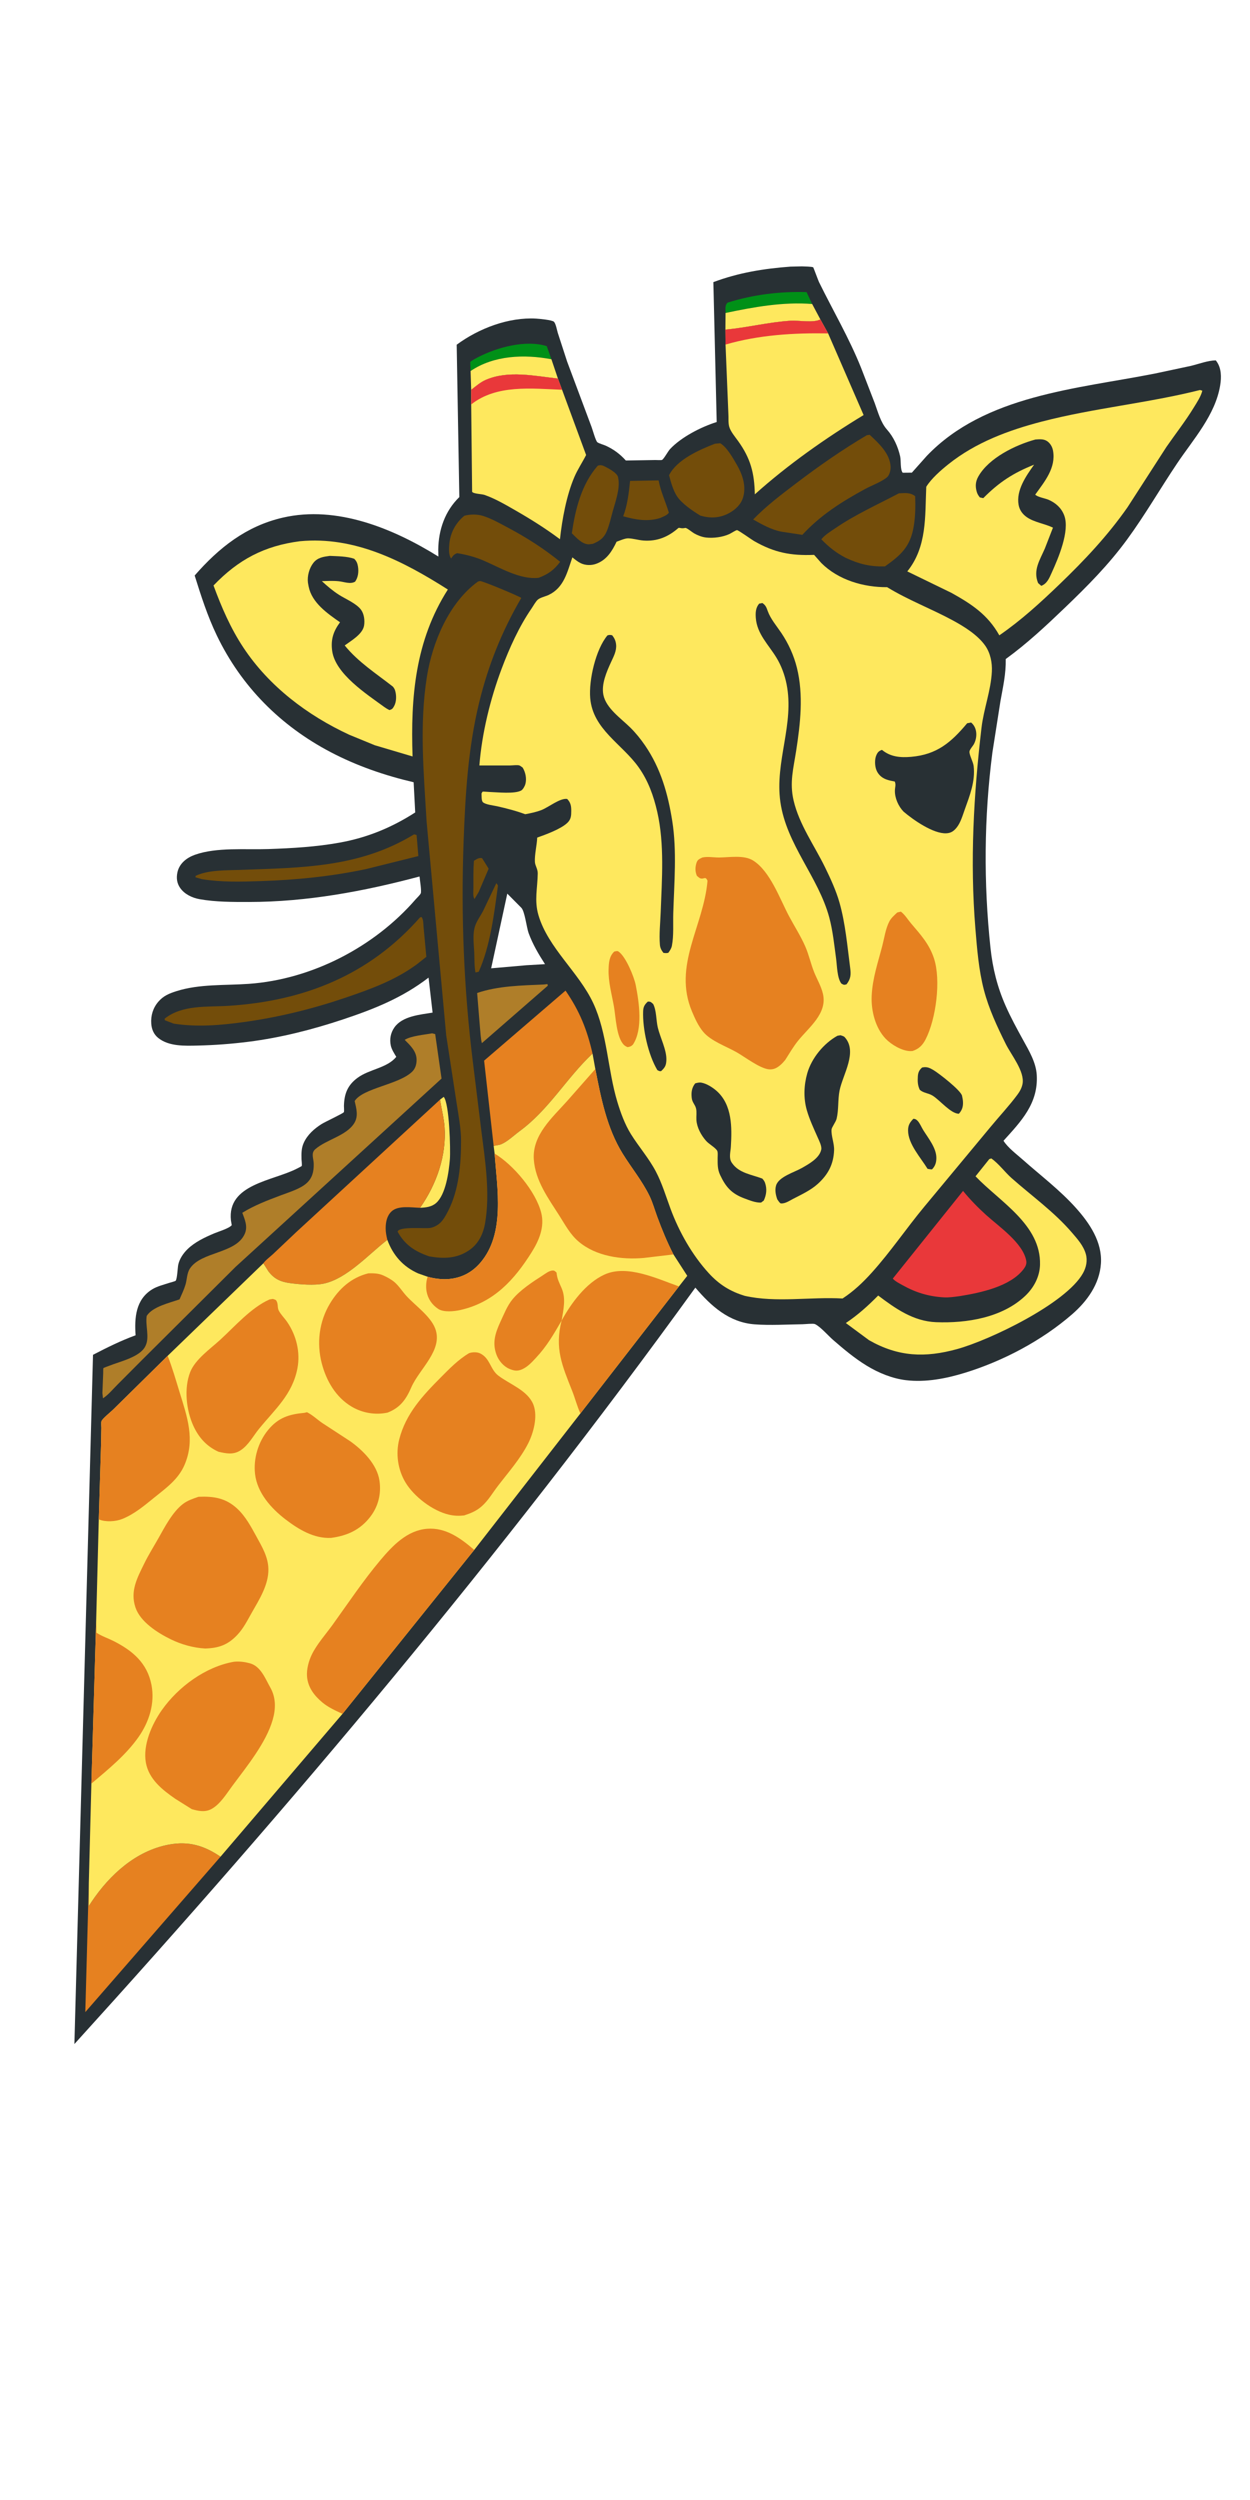 <?xml version="1.0" encoding="UTF-8" standalone="no"?>
<!DOCTYPE svg PUBLIC "-//W3C//DTD SVG 1.1//EN" "http://www.w3.org/Graphics/SVG/1.1/DTD/svg11.dtd">
<svg width="100%" height="100%" viewBox="0 0 100 200" version="1.1" xmlns="http://www.w3.org/2000/svg" xmlns:xlink="http://www.w3.org/1999/xlink" xml:space="preserve" xmlns:serif="http://www.serif.com/" style="fill-rule:evenodd;clip-rule:evenodd;stroke-linejoin:round;stroke-miterlimit:2;">
    <g transform="matrix(0.1,0,0,0.1,0,-1.52588e-05)">
        <path d="M632.393,213.293L641.531,213.096C643.101,213.194 649.534,213.182 650.605,213.882C650.759,213.983 654.685,224.606 655.159,225.573C666.48,248.636 679.275,270.318 688.889,294.32L699.768,322.465C702.371,329.544 704.511,337.971 709.589,343.662C714.902,349.618 718.378,357.326 720.124,365.078C720.931,368.658 720.058,375.66 722.168,378.193L729.492,378.122L741.401,364.746C787.999,316.03 861.443,311.157 923.828,298.86L952.782,292.691C958.945,291.188 966.338,288.374 972.63,288.292L973.075,288.874C977.205,294.39 977.216,301.743 976.144,308.295C972.263,332.017 954.692,351.365 941.761,370.619C928.176,390.845 916.142,411.827 901.717,431.545C886.897,451.803 870.067,468.752 852.04,486.045C836.77,500.694 821.757,514.758 804.593,527.228C804.822,539.165 802.422,549.339 800.35,560.986L793.929,601.945C787.223,653.831 786.832,706.258 792.384,758.26C794.138,774.682 797.815,789.487 804.485,804.631C808.638,814.06 813.543,823.024 818.505,832.038C823.251,840.659 828.831,849.969 829.406,860.015C830.709,882.765 816.91,897.038 802.806,912.609C806.189,918.101 813.375,923.455 818.218,927.751C832.51,940.426 847.939,952.062 860.723,966.334C871.643,978.527 881.859,993.569 880.753,1010.74C879.69,1027.26 869.712,1040.99 857.636,1051.48C833.528,1072.42 802.485,1088.83 772.022,1098.21C756.916,1102.86 740.536,1106.06 724.678,1104.14C713.806,1102.82 702.897,1098.34 693.589,1092.69C683.76,1086.72 675.095,1079.43 666.436,1071.92C662.729,1068.7 656.118,1061.11 651.924,1059.26C650.511,1058.64 643.931,1059.37 641.979,1059.4C629.385,1059.57 616.259,1060.42 603.716,1059.48C583.259,1057.95 568.883,1044.88 556.288,1030.11C400.318,1245.93 232.588,1444.51 59.514,1635.25L64.785,1440.54L74.401,1083.85C85.733,1077.98 96.466,1072.62 108.468,1068.23C107.497,1054.25 108.535,1039.59 121.756,1031.46C125.769,1029 130.872,1027.79 135.335,1026.31C136.104,1026.05 140.13,1025.04 140.512,1024.61C141.787,1023.16 142.1,1014.04 142.606,1011.72C143.63,1007.02 146.652,1002.62 150.051,999.305C155.887,993.609 163.826,989.898 171.247,986.732C174.581,985.311 183.378,982.721 185.395,980.126L184.75,976.378C181.553,947.228 218.39,944.795 237.6,934.866C238.136,934.589 241.303,933.005 241.371,932.817C241.709,931.869 241.233,928.616 241.209,927.468C241.11,922.69 241.007,918.6 243.044,914.157C245.996,907.715 251.415,902.944 257.3,899.212C259.907,897.559 274.672,890.679 275.09,889.72C275.441,888.917 275.126,885.751 275.15,884.73C275.375,875.131 278.012,868.163 286.023,862.269C295.611,855.214 309.593,854.547 317.026,845.478C315.387,842.796 313.28,839.503 312.627,836.426C311.541,831.304 312.509,826.261 315.478,821.999C321.853,812.847 335.955,811.753 346.073,810.089L342.845,782.096C321.871,798.244 299.344,807.224 274.468,815.515C249.999,823.671 224.554,830.161 198.934,833.401C185.344,835.12 171.893,836.142 158.204,836.451C147.84,836.685 135.119,837.244 126.578,830.36C123.03,827.5 121.344,823.505 121.011,819.023C120.523,812.442 122.396,806.307 126.735,801.29C130.77,796.624 135.403,794.758 141.118,792.936C159.521,787.07 179.952,788.429 199.051,787.074C249.58,783.488 299.56,757.514 332.544,719.43C333.578,718.236 336.012,716.038 336.606,714.662C337.39,712.848 335.81,703.717 335.626,701.195C290.929,713.113 245.649,721.534 199.244,721.588C186.375,721.603 172.416,721.625 159.76,719.369C153.751,718.299 147.567,715.39 144.043,710.243C141.462,706.472 140.996,702.331 141.932,697.907C143.439,690.786 149.312,686.175 155.942,683.818C173.327,677.635 196.385,679.88 214.7,679.243C233.889,678.576 252.869,677.511 271.809,674.079C293.914,670.073 313.306,662.068 332.166,649.961L330.906,625.802C307.852,620.41 285.557,612.745 264.558,601.735C224.451,580.708 193.047,549.212 173.385,508.243C165.998,492.852 160.813,476.668 155.731,460.413C175.137,438.156 197.008,420.816 226.343,414.077C269.544,404.154 314.584,422.766 350.704,445.248L350.598,439.672C350.803,423.805 356.014,408.769 367.459,397.661L365.349,275.769C382.941,262.783 406.842,253.59 428.944,254.88C431.319,255.019 441.711,255.953 443.17,257.424C444.659,258.925 445.584,264.131 446.224,266.265L453.697,289.249L473.289,341.678C474.109,343.85 476.469,352.462 477.838,353.742C478.827,354.668 483.037,355.836 484.496,356.501C490.849,359.396 496.028,363.235 500.68,368.41L524.273,368.019C525.111,368.005 529.074,368.266 529.636,367.93C531.263,366.957 534.329,361.076 536.075,359.216C545.014,349.689 560.89,341.51 573.357,337.624L570.689,225.704C590.805,218.154 611.023,214.886 632.393,213.293ZM405.829,714.907L392.923,774.652L421.141,772.188L436.003,771.327C430.858,763.351 426.143,755.383 422.873,746.436C421.299,742.129 419.828,728.927 417.041,726.206L405.829,714.907Z" style="fill:rgb(40,48,52);fill-rule:nonzero;"/>
    </g>
    <g transform="matrix(0.1,0,0,0.1,0,-1.52588e-05)">
        <path d="M381.885,687.012C383.4,686.43 384.06,686.269 385.661,686.528L390.916,694.959L383.016,713.479L379.573,719.238C378.153,716.856 378.71,713.487 378.719,710.71C378.742,703.356 378.579,695.954 379.135,688.617L381.885,687.012Z" style="fill:rgb(115,77,10);fill-rule:nonzero;"/>
    </g>
    <g transform="matrix(0.1,0,0,0.1,0,-1.52588e-05)">
        <path d="M376.467,296.815L376.204,289.551C378.096,288.035 380.195,286.938 382.334,285.821C397.429,277.937 420.542,271.609 437.399,276.908L441.129,287.396C419.52,283.322 395.202,284.157 376.467,296.815Z" style="fill:rgb(0,144,23);fill-rule:nonzero;"/>
    </g>
    <g transform="matrix(0.1,0,0,0.1,0,-1.52588e-05)">
        <path d="M352.005,879.732L354.98,877.493C359.524,882.848 360.516,919.747 359.903,927.405C359.099,937.437 356.649,955.644 348.88,962.422C345.279,965.563 340.624,966.054 336.042,966.233C349.17,947.547 357.285,924.495 355.639,901.594C355.122,894.408 353.148,886.879 352.005,879.732Z" style="fill:rgb(254,232,94);fill-rule:nonzero;"/>
    </g>
    <g transform="matrix(0.1,0,0,0.1,0,-1.52588e-05)">
        <path d="M397.07,706.543C397.597,707.065 397.974,707.862 398.367,708.496C395.394,730.672 392.199,756.856 382.973,777.389L380.371,777.993C379.409,772.977 379.621,767.084 379.388,761.944C379.09,755.373 377.969,747.469 379.969,741.131C381.324,736.839 384.257,732.993 386.359,729.009L397.07,706.543Z" style="fill:rgb(115,77,10);fill-rule:nonzero;"/>
    </g>
    <g transform="matrix(0.1,0,0,0.1,0,-1.52588e-05)">
        <path d="M580.442,250.381C580.486,247.129 579.708,244.499 582.031,242.12C602.563,235.677 623.798,233.046 645.252,233.689L649.714,243.182C626.508,241.368 603.088,245.592 580.442,250.381Z" style="fill:rgb(0,144,23);fill-rule:nonzero;"/>
    </g>
    <g transform="matrix(0.1,0,0,0.1,0,-1.52588e-05)">
        <path d="M504.056,384.727L526.884,384.316C528.565,393.33 532.487,401.415 535.101,410.156C533.561,412.365 530.422,413.335 528.033,414.446C517.906,417.542 508.501,415.769 498.552,413.047C501.922,404.235 503.139,394.049 504.056,384.727Z" style="fill:rgb(115,77,10);fill-rule:nonzero;"/>
    </g>
    <g transform="matrix(0.1,0,0,0.1,0,-1.52588e-05)">
        <path d="M376.467,296.815C395.202,284.157 419.52,283.322 441.129,287.396L446.334,302.849C427.72,300.768 406.616,296.076 388.612,303.897C384.346,305.75 380.574,309.019 376.95,311.896L376.467,296.815Z" style="fill:rgb(254,232,94);fill-rule:nonzero;"/>
    </g>
    <g transform="matrix(0.1,0,0,0.1,0,-1.52588e-05)">
        <path d="M580.442,250.381C603.088,245.592 626.508,241.368 649.714,243.182L656.314,255.556C650.568,258.515 639.049,256.156 632.267,256.594C614.788,257.724 597.733,262.089 580.33,263.699L580.442,250.381Z" style="fill:rgb(254,232,94);fill-rule:nonzero;"/>
    </g>
    <g transform="matrix(0.1,0,0,0.1,0,-1.52588e-05)">
        <path d="M435.133,787.584L437.988,787.282L438.238,788.574L385.507,834.516C384.492,830.742 384.411,826.1 383.98,822.17L381.714,794.388C398.734,788.593 417.332,788.421 435.133,787.584Z" style="fill:rgb(175,126,41);fill-rule:nonzero;"/>
    </g>
    <g transform="matrix(0.1,0,0,0.1,0,-1.52588e-05)">
        <path d="M478.214,372.559L478.611,372.428C480.959,371.733 482.536,372.488 484.616,373.582C487.467,375.083 493.62,378.355 494.43,381.686L494.571,382.429C496.266,390.713 492.39,401.125 490.164,409.148C488.757,414.219 487.555,419.783 485.563,424.646C483.198,430.42 479.851,432.719 474.319,435.059L471.191,435.461C465.676,435.499 461.133,430.162 457.461,426.631C460.252,407.436 465.122,387.492 478.214,372.559Z" style="fill:rgb(115,77,10);fill-rule:nonzero;"/>
    </g>
    <g transform="matrix(0.1,0,0,0.1,0,-1.52588e-05)">
        <path d="M331.255,667.48L333.271,668.015L334.677,684.857L292.843,695.264C264.905,701.166 237.065,703.946 208.55,704.881C192.691,705.401 177.31,705.853 161.574,703.343L156.399,701.845L156.495,700.684C166.562,695.824 181.312,696.317 192.338,695.915C241.69,694.116 287.571,694.116 331.255,667.48Z" style="fill:rgb(115,77,10);fill-rule:nonzero;"/>
    </g>
    <g transform="matrix(0.1,0,0,0.1,0,-1.52588e-05)">
        <path d="M571.957,354.98L576.172,354.587C581.499,357.706 586.224,366.234 589.32,371.533C593.876,379.327 597.092,388.564 594.566,397.598C592.945,403.393 588.527,407.602 583.396,410.417C575.907,414.524 568.356,414.821 560.332,412.511C554.411,408.989 545.416,402.815 541.659,397.106C538.51,392.321 536.675,385.686 535.253,380.175C541.475,367.705 559.48,359.809 571.957,354.98Z" style="fill:rgb(115,77,10);fill-rule:nonzero;"/>
    </g>
    <g transform="matrix(0.1,0,0,0.1,0,-1.52588e-05)">
        <path d="M371.471,412.598C376.014,411.349 381.76,411.279 386.278,412.696C393.358,414.917 399.677,418.585 406.21,422.044C421.115,429.938 435.001,438.83 448.131,449.448C443.122,456.094 438.687,459.257 430.985,462.234C416.335,464.006 400.097,454.145 386.902,448.481C380.018,445.526 373.104,443.725 365.723,442.529C362.993,443.586 362.559,444.477 360.901,446.777C358.825,444.119 359.152,438.873 359.425,435.555C360.184,426.343 364.423,418.455 371.471,412.598Z" style="fill:rgb(115,77,10);fill-rule:nonzero;"/>
    </g>
    <g transform="matrix(0.1,0,0,0.1,0,-1.52588e-05)">
        <path d="M719.096,394.663C723.974,394.434 728.166,393.836 732.134,396.973C732.402,405.309 732.334,413.087 730.941,421.338C728.23,437.404 720.586,444.21 707.944,453.134C696.057,453.382 687.335,451.305 676.535,446.247C668.865,442.258 663.084,437.64 657.078,431.467C659.737,427.974 664.694,425.012 668.327,422.527C684.393,411.537 701.959,403.721 719.096,394.663Z" style="fill:rgb(115,77,10);fill-rule:nonzero;"/>
    </g>
    <g transform="matrix(0.1,0,0,0.1,0,-1.52588e-05)">
        <path d="M336.053,733.887L337.266,733.648C338.833,735.671 338.606,739.033 338.849,741.59L341.068,765.468L333.496,771.438C316.38,784.048 297.165,791.055 277.22,797.873C250.483,807.014 223.317,813.735 195.312,817.616C176.576,820.213 157.757,821.831 138.951,818.91L131.882,816.196L131.697,814.941C145.994,803.648 165.654,805.747 182.776,804.659C243.159,800.822 295.432,780.115 336.053,733.887Z" style="fill:rgb(115,77,10);fill-rule:nonzero;"/>
    </g>
    <g transform="matrix(0.1,0,0,0.1,0,-1.52588e-05)">
        <path d="M693.492,348.145L695.739,347.837C702.912,354.515 711.984,362.808 712.481,373.322C712.604,375.924 711.707,380.027 709.667,381.762C705.293,385.484 697.216,388.401 692.051,391.213C673.247,401.45 656.463,412.071 641.855,427.884L625.297,425.365C617.308,423.929 609.511,419.55 602.531,415.586C613.063,404.703 624.796,395.864 636.809,386.725C655.136,372.783 673.672,359.875 693.492,348.145Z" style="fill:rgb(115,77,10);fill-rule:nonzero;"/>
    </g>
    <g transform="matrix(0.1,0,0,0.1,0,-1.52588e-05)">
        <path d="M770.439,952.739C776.081,959.662 782.415,966.139 789.045,972.128C799.205,981.307 818.386,994.401 821.001,1008.56C821.471,1011.1 820.489,1013.15 818.959,1015.19C808.391,1029.26 784.155,1034.27 767.798,1036.9C763.667,1037.45 759.301,1038.12 755.127,1037.89C743.258,1037.24 732.523,1034.06 722.194,1028.23C719.531,1026.72 716.265,1025.18 714.228,1022.89L770.439,952.739Z" style="fill:rgb(233,56,58);fill-rule:nonzero;"/>
    </g>
    <g transform="matrix(0.1,0,0,0.1,0,-1.52588e-05)">
        <path d="M394.944,916.815L387.291,848.519L452.425,792.493C463.7,808.846 469.614,823.614 474.031,842.895C453.042,862.633 439.321,887.564 415.7,904.944C411.222,908.238 406.223,913.108 401.155,915.328C399.071,916.241 397.04,916.149 394.944,916.815Z" style="fill:rgb(230,129,32);fill-rule:nonzero;"/>
    </g>
    <g transform="matrix(0.1,0,0,0.1,0,-1.52588e-05)">
        <path d="M71.053,1506.36L70.994,1524.85L73.339,1521.3C87.78,1499.82 108.789,1480.6 135.009,1475.69C150.871,1472.72 163.194,1476.4 176.428,1485.36L68.247,1609.68L71.053,1506.36Z" style="fill:rgb(230,129,32);fill-rule:nonzero;"/>
    </g>
    <g transform="matrix(0.1,0,0,0.1,0,-1.52588e-05)">
        <path d="M791.454,927.246L793.018,926.744C798.914,930.808 803.849,937.685 809.321,942.525C825.641,956.962 843.245,969.437 857.539,986.077C861.952,991.213 866.761,996.528 868.649,1003.19C870.148,1008.48 868.987,1013.91 866.358,1018.61C852.794,1042.87 791.695,1072.1 765.689,1079.27C740.034,1086.33 718.701,1085.51 695.229,1072.16L676.662,1058.43C686.339,1051.97 694.387,1044.67 702.543,1036.42C716.39,1046.9 730.77,1057.06 748.882,1057.75C773.304,1058.69 801.661,1054.2 820.127,1036.75C827.066,1030.2 831.759,1021.42 832.012,1011.77C832.852,979.78 799.868,961.436 780.42,941.052L791.454,927.246Z" style="fill:rgb(254,232,94);fill-rule:nonzero;"/>
    </g>
    <g transform="matrix(0.1,0,0,0.1,0,-1.52588e-05)">
        <path d="M345.713,826.66L348.145,827.271L353.235,862.856L188.408,1013.55L113.7,1087.9L93.862,1107.82C90.306,1111.39 86.588,1115.93 82.379,1118.65L81.925,1114.5L82.566,1098.23C82.586,1097.73 82.522,1094.82 82.712,1094.53C82.941,1094.19 86.613,1092.93 87.19,1092.69C95.685,1089.22 112.117,1085.73 116.316,1076.88L116.543,1076.39C119.731,1069.61 116.176,1060.3 117.366,1052.73C122.049,1045.3 135.648,1042.31 143.621,1039.5C145.283,1035.68 147.205,1031.73 148.393,1027.74C149.651,1023.51 149.48,1018.45 152.025,1014.68C161.179,1001.12 188.761,1003.03 195.801,987.082C198.377,981.247 195.906,975.775 193.85,970.225C203.807,964.098 213.759,960.391 224.652,956.263C230.967,953.869 240.121,951.152 245.175,946.646C249.863,942.466 251.063,937.341 250.987,931.242C250.929,926.689 248.566,922.562 252.194,919.387C261.105,911.587 277.023,908.691 283.352,898.616C286.89,892.983 285.111,886.867 283.733,880.838C290.34,870.424 318.921,867.753 329.701,857.381C332.362,854.821 333.302,851.32 333.275,847.719C333.224,841.001 328.191,836.295 323.763,831.887C328.785,828.673 339.727,827.774 345.713,826.66Z" style="fill:rgb(175,126,41);fill-rule:nonzero;"/>
    </g>
    <g transform="matrix(0.1,0,0,0.1,0,-1.52588e-05)">
        <path d="M210.668,1010.67C212.289,1008.2 216.211,1005.36 218.422,1003.27L236.983,985.7L352.005,879.732C353.148,886.879 355.122,894.408 355.639,901.594C357.285,924.495 349.17,947.547 336.042,966.233C329.219,966.056 318.475,964.163 313.227,969.136C309.521,972.649 308.568,977.649 308.533,982.568C308.511,985.755 309.132,988.824 309.874,991.909C295.063,1003.3 277.662,1022.96 258.986,1026.9C251.399,1028.5 240.045,1027.56 232.347,1026.55C224.673,1025.55 219.439,1023.29 214.717,1017.05L210.668,1010.67Z" style="fill:rgb(230,129,32);fill-rule:nonzero;"/>
    </g>
    <g transform="matrix(0.1,0,0,0.1,0,-1.52588e-05)">
        <path d="M376.95,311.896C380.574,309.019 384.346,305.75 388.612,303.897C406.616,296.076 427.72,300.768 446.334,302.849L449.661,311.798L468.892,364.009C465.894,369.897 462.106,375.52 459.51,381.581C453.194,396.332 449.693,415.473 447.974,431.394C436.428,422.761 424.603,415.358 412.109,408.182C404.386,403.745 396.091,398.889 387.661,395.946C385.326,395.131 378.814,395.129 377.7,393.449L376.953,323.556L376.95,311.896Z" style="fill:rgb(254,232,94);fill-rule:nonzero;"/>
    </g>
    <g transform="matrix(0.1,0,0,0.1,0,-1.52588e-05)">
        <path d="M376.95,311.896C380.574,309.019 384.346,305.75 388.612,303.897C406.616,296.076 427.72,300.768 446.334,302.849L449.661,311.798C425.479,310.901 397.273,307.428 376.953,323.556L376.95,311.896Z" style="fill:rgb(233,56,58);fill-rule:nonzero;"/>
    </g>
    <g transform="matrix(0.1,0,0,0.1,0,-1.52588e-05)">
        <path d="M656.314,255.556L662.5,266.725L690.885,332.05C660.539,350.458 630.29,371.765 603.861,395.472C603.511,378.359 600.484,366.733 590.42,352.732C588.078,349.473 584.483,345.262 583.381,341.403C582.453,338.154 582.965,333.847 582.679,330.434L580.43,275.642L580.33,263.699C597.733,262.089 614.788,257.724 632.267,256.594C639.049,256.156 650.568,258.515 656.314,255.556Z" style="fill:rgb(254,232,94);fill-rule:nonzero;"/>
    </g>
    <g transform="matrix(0.1,0,0,0.1,0,-1.52588e-05)">
        <path d="M656.314,255.556L662.5,266.725C635.041,266.248 606.956,267.932 580.43,275.642L580.33,263.699C597.733,262.089 614.788,257.724 632.267,256.594C639.049,256.156 650.568,258.515 656.314,255.556Z" style="fill:rgb(233,56,58);fill-rule:nonzero;"/>
    </g>
    <g transform="matrix(0.1,0,0,0.1,0,-1.52588e-05)">
        <path d="M382.242,465.332C382.842,465.044 383.408,464.878 384.08,464.849C386.198,464.757 415.482,477.025 417.038,478.354C401.606,504.769 390.613,532.133 383.369,561.878C374.433,598.57 372.239,635.761 370.877,673.317C368.741,732.225 371.041,791.082 378.304,849.609L385.009,904.111C388.063,928.131 392.268,954.765 388.031,978.737C386.494,987.435 382.688,995.18 375.219,1000.26C365.382,1006.95 354.691,1007.12 343.323,1005.09C331.994,1001.16 323.979,996.045 318.111,985.386C318.886,980.954 339.119,983.014 343.809,982.391C346.333,982.055 348.855,980.873 350.891,979.37C354.303,976.851 356.558,972.529 358.477,968.809C367.145,952.007 368.859,931.222 368.848,912.598C368.843,902.82 366.825,892.459 365.349,882.812L356.969,828.227L341.266,657C339.012,618.371 335.422,579.909 341.515,541.424C345.874,513.891 359.118,482.185 382.242,465.332Z" style="fill:rgb(115,77,10);fill-rule:nonzero;"/>
    </g>
    <g transform="matrix(0.1,0,0,0.1,0,-1.52588e-05)">
        <path d="M239.896,432.991C283.74,428.802 322.505,448.871 358.279,471.624C332.136,512.589 328.445,557.758 330.057,605.171L299.83,596.197L279.415,587.81C245.948,572.304 215.292,549.12 194.757,518.13C184.467,502.602 177.221,485.801 170.816,468.388C190.669,447.656 211.461,436.664 239.896,432.991Z" style="fill:rgb(254,232,94);fill-rule:nonzero;"/>
    </g>
    <g transform="matrix(0.1,0,0,0.1,0,-1.52588e-05)">
        <path d="M263.839,444.705C269.898,444.998 277.653,444.995 283.375,447.018C285.246,448.916 285.956,450.606 286.385,453.227C287.062,457.356 286.553,461.882 284.089,465.332C280.238,467.598 275.326,465.436 270.897,464.987C266.499,464.542 261.91,464.787 257.493,464.926C261.829,468.92 266.261,472.709 271.242,475.886C276.484,479.229 285.062,482.743 288.796,487.764C291.284,491.111 291.913,496.281 291.285,500.331C290.202,507.309 281.084,512.433 275.77,516.358C286.565,529.702 300.956,538.83 314.323,549.316C315.022,550.162 315.648,551.084 315.996,552.134C317.243,555.898 317.293,561.304 315.32,564.827C314.176,566.87 313.754,567.424 311.523,568.064C310.085,567.346 308.752,566.571 307.452,565.622C293.275,555.267 268.255,539.136 265.744,520.758C264.505,511.685 266.646,505.103 272.018,497.826C261.949,490.795 249.542,482.244 246.942,469.353L246.824,468.75L246.356,466.156C245.676,460.87 247.421,454.435 250.744,450.245C254.108,446.004 258.769,445.386 263.839,444.705Z" style="fill:rgb(40,48,52);fill-rule:nonzero;"/>
    </g>
    <g transform="matrix(0.1,0,0,0.1,0,-1.52588e-05)">
        <path d="M959.956,312.012L961.854,312.546C960.765,317.13 957.516,321.951 955.072,325.954C948.408,336.869 940.449,346.996 933.171,357.505L902.055,405.762C886.055,428.637 867.68,448.122 847.594,467.444C832.316,482.141 816.956,496.217 799.459,508.267C790.221,491.758 777.348,483.311 761.15,474.29L725.837,457.127C741.717,437.422 739.98,413.146 741.01,389.429C745.094,382.81 752.743,376.157 758.824,371.304C780.573,353.946 806.769,344.21 833.436,337.275C875.11,326.439 918.203,322.525 959.956,312.012Z" style="fill:rgb(254,232,94);fill-rule:nonzero;"/>
    </g>
    <g transform="matrix(0.1,0,0,0.1,0,-1.52588e-05)">
        <path d="M828.271,351.621C831.309,351.394 834.692,351.045 837.402,352.735C840.132,354.437 841.848,357.388 842.414,360.507C844.921,374.308 835.694,385.225 828.191,395.694C829.815,397.619 836.235,398.681 838.799,399.8C844.599,402.331 849.116,406.348 851.372,412.321C856.058,424.725 846.563,446.7 841.392,458.115C839.424,462.462 837.699,466.921 833.008,468.682L830.462,466.432C826.296,456.119 831.844,448.14 835.87,438.839L842.369,422.113C835.798,418.926 827.484,417.898 821.511,413.777C818.061,411.396 815.633,408.092 814.888,403.933C812.79,392.219 820.866,380.758 827.273,371.747C810.652,378.358 799.274,385.734 786.621,398.52L783.897,397.949C782.75,396.555 781.915,395.241 781.407,393.496C780.124,389.093 780.376,385.28 782.632,381.26C791.009,366.337 812.361,355.982 828.271,351.621Z" style="fill:rgb(40,48,52);fill-rule:nonzero;"/>
    </g>
    <g transform="matrix(0.1,0,0,0.1,0,-1.52588e-05)">
        <path d="M474.031,842.895L476.263,855.219C480.788,878.449 485.458,902.368 498.048,922.786C505.059,934.155 513.674,944.604 519.558,956.657C522.173,962.014 523.763,967.947 525.837,973.535C529.655,983.821 533.727,993.78 538.758,1003.54L549.815,1020.66L543.175,1029.14L464.314,1130.78L379.391,1239.94L274.011,1371.07L176.428,1485.36C163.194,1476.4 150.871,1472.72 135.009,1475.69C108.789,1480.6 87.78,1499.82 73.339,1521.3L70.994,1524.85L71.053,1506.36L73.109,1426.89L76.932,1296.85L79.023,1215.51L80.807,1156.32L81.081,1142.34C81.105,1141.07 80.783,1138.03 81.182,1136.93C81.922,1134.89 88.714,1129.44 90.481,1127.69L134.131,1084.66L210.668,1010.67L214.717,1017.05C219.439,1023.29 224.673,1025.55 232.347,1026.55C240.045,1027.56 251.399,1028.5 258.986,1026.9C277.662,1022.96 295.063,1003.3 309.874,991.909C314.427,1004.2 322.407,1013.36 334.564,1018.75L342.132,1021.4C346.959,1022.75 352.863,1023.6 357.869,1023.3C368.575,1022.67 377.402,1018.24 384.366,1010.08C404.267,986.776 397.679,950.703 395.691,922.865L394.944,916.815C397.04,916.149 399.071,916.241 401.155,915.328C406.223,913.108 411.222,908.238 415.7,904.944C439.321,887.564 453.042,862.633 474.031,842.895Z" style="fill:rgb(254,232,94);fill-rule:nonzero;"/>
    </g>
    <g transform="matrix(0.1,0,0,0.1,0,-1.52588e-05)">
        <path d="M400.233,1057.65C403.212,1051.39 405.624,1044.78 410.087,1039.37C416.174,1032 426.115,1025.46 434.106,1020.35C436.384,1018.9 439.247,1016.58 442.015,1016.42C443.692,1016.33 444.031,1017.03 445.242,1018.07C445.717,1023.32 447.403,1026.07 449.379,1030.75C452.895,1039.07 450.68,1047.93 449.3,1056.47C442.87,1067.47 437.535,1076.92 428.719,1086.31C425.365,1089.89 422.173,1093.46 417.614,1095.48C413.914,1097.11 411.151,1096.62 407.521,1095.1C402.828,1093.13 398.951,1088.52 397.201,1083.8C393.646,1074.21 396.243,1066.44 400.233,1057.65Z" style="fill:rgb(230,129,32);fill-rule:nonzero;"/>
    </g>
    <g transform="matrix(0.1,0,0,0.1,0,-1.52588e-05)">
        <path d="M76.932,1296.85L77.155,1306.15C81.247,1308.93 86.285,1310.53 90.706,1312.76C106,1320.48 117.781,1330.34 121.19,1347.97C124.024,1362.63 119.317,1377.44 110.942,1389.46C100.805,1404 86.508,1415.53 73.109,1426.89L76.932,1296.85Z" style="fill:rgb(230,129,32);fill-rule:nonzero;"/>
    </g>
    <g transform="matrix(0.1,0,0,0.1,0,-1.52588e-05)">
        <path d="M395.691,922.865C410.6,931.793 428.692,953.101 432.995,970.321C435.803,981.556 431.249,992.324 425.381,1001.69C411.381,1024.04 395.055,1041.9 368.41,1047.98C363.495,1049.1 354.976,1050.03 350.608,1047.15C345.623,1043.86 342.291,1039.03 341.248,1033.11C340.616,1029.53 340.884,1024.85 342.132,1021.4C346.959,1022.75 352.863,1023.6 357.869,1023.3C368.575,1022.67 377.402,1018.24 384.366,1010.08C404.267,986.776 397.679,950.703 395.691,922.865Z" style="fill:rgb(230,129,32);fill-rule:nonzero;"/>
    </g>
    <g transform="matrix(0.1,0,0,0.1,0,-1.52588e-05)">
        <path d="M449.3,1056.47C456.966,1042.48 468.6,1026.58 483.451,1019.71C501.65,1011.3 526.003,1023.11 543.175,1029.14L464.314,1130.78C461.593,1124.79 460.143,1118.8 457.756,1112.77C449.669,1092.37 443.633,1078.78 449.3,1056.47Z" style="fill:rgb(230,129,32);fill-rule:nonzero;"/>
    </g>
    <g transform="matrix(0.1,0,0,0.1,0,-1.52588e-05)">
        <path d="M134.131,1084.66C137.892,1094.19 140.64,1103.93 143.653,1113.7C149.722,1133.39 156.319,1151.74 147.603,1171.97C142.673,1183.42 133.063,1190.28 123.652,1197.87C115.489,1204.45 107.726,1211.14 97.916,1215.13C92.571,1217.31 84.432,1217.8 79.023,1215.51L80.807,1156.32L81.081,1142.34C81.105,1141.07 80.783,1138.03 81.182,1136.93C81.922,1134.89 88.714,1129.44 90.481,1127.69L134.131,1084.66Z" style="fill:rgb(230,129,32);fill-rule:nonzero;"/>
    </g>
    <g transform="matrix(0.1,0,0,0.1,0,-1.52588e-05)">
        <path d="M215.67,1039.55L218.283,1039.13C219.097,1039.43 220.502,1039.68 220.977,1040.4C222.779,1043.12 221.696,1045.91 223.02,1048.49C224.624,1051.62 227.695,1054.59 229.715,1057.55C237.095,1068.34 240.415,1081.83 237.926,1094.74C233.886,1115.69 219.923,1127.44 207.2,1143.08C202.535,1148.82 198.769,1156.17 192.427,1160.28C186.65,1164.03 181.088,1162.83 174.806,1161.41C165.384,1157.18 158.99,1150.05 154.718,1140.73C149.019,1128.29 147.045,1110.66 152.168,1097.66C156.185,1087.47 168.203,1079.13 176.079,1071.92C187.864,1061.13 200.977,1045.99 215.67,1039.55Z" style="fill:rgb(230,129,32);fill-rule:nonzero;"/>
    </g>
    <g transform="matrix(0.1,0,0,0.1,0,-1.52588e-05)">
        <path d="M243.538,1130.27L245.605,1129.78C250.163,1132.06 253.718,1135.63 257.919,1138.47L280.23,1153.03C290.464,1160.35 301.644,1171.54 303.568,1184.51C305.1,1194.83 302.718,1204.88 296.387,1213.21C288.29,1223.86 277.837,1228.58 264.884,1230.31C251.213,1230.99 238.96,1223.59 228.451,1215.55C216.912,1206.71 205.812,1194.31 204.054,1179.3C202.603,1166.92 206.552,1153.69 214.441,1144.04C222.546,1134.12 231.209,1131.41 243.538,1130.27Z" style="fill:rgb(230,129,32);fill-rule:nonzero;"/>
    </g>
    <g transform="matrix(0.1,0,0,0.1,0,-1.52588e-05)">
        <path d="M294.707,1018.66C298.689,1018.58 302.567,1018.6 306.284,1020.2C309.351,1021.52 312.857,1023.43 315.43,1025.57C318.977,1028.51 322.01,1033.36 325.226,1036.85C332.308,1044.54 344.237,1052.83 348.073,1062.58C354.875,1079.88 335.47,1095.07 329.051,1109.86C324.865,1119.51 320.202,1126.15 310.058,1130.09C300.274,1132.16 290.023,1130.44 281.445,1125.39C268.698,1117.88 261.013,1104.62 257.387,1090.59C253.211,1074.42 255.338,1057.17 263.986,1042.82C271.128,1030.97 281.13,1021.99 294.707,1018.66Z" style="fill:rgb(230,129,32);fill-rule:nonzero;"/>
    </g>
    <g transform="matrix(0.1,0,0,0.1,0,-1.52588e-05)">
        <path d="M274.011,1371.07C268.389,1368.51 262.564,1365.88 257.793,1361.88C251.314,1356.44 246.276,1349.81 245.612,1341.08C245.185,1335.46 246.956,1328.84 249.383,1323.79C253.376,1315.47 260.827,1307.15 266.253,1299.6C278.653,1282.35 290.665,1264.33 304.355,1248.08C314.103,1236.52 325.692,1224.28 341.692,1223.02C356.657,1221.84 368.688,1230.71 379.391,1239.94L274.011,1371.07Z" style="fill:rgb(230,129,32);fill-rule:nonzero;"/>
    </g>
    <g transform="matrix(0.1,0,0,0.1,0,-1.52588e-05)">
        <path d="M187.229,1329.39C191.487,1328.96 195.717,1329.51 199.849,1330.62C208.618,1332.98 212.179,1342.83 216.28,1350.09C220.844,1358.17 220.662,1367.12 218.154,1375.85C212.845,1394.33 197.314,1413.28 185.92,1428.64C181.195,1435.01 176.016,1443.66 168.87,1447.36C163.851,1449.95 158.51,1448.81 153.379,1447.29L140.215,1439.03C129.798,1431.84 119.058,1423.3 116.699,1410.11C114.168,1395.96 121.48,1379.42 129.445,1368.11C142.629,1349.39 164.558,1333.3 187.229,1329.39Z" style="fill:rgb(230,129,32);fill-rule:nonzero;"/>
    </g>
    <g transform="matrix(0.1,0,0,0.1,0,-1.52588e-05)">
        <path d="M538.758,1003.54L515.002,1006.36C497.268,1007.92 476.682,1005.09 462.769,993.158C456.104,987.44 452.199,979.949 447.568,972.664C438.781,958.843 428.25,944.689 427.055,927.603C425.685,908.011 441.977,893.985 453.804,880.727L476.263,855.219C480.788,878.449 485.458,902.368 498.048,922.786C505.059,934.155 513.674,944.604 519.558,956.657C522.173,962.014 523.763,967.947 525.837,973.535C529.655,983.821 533.727,993.78 538.758,1003.54Z" style="fill:rgb(230,129,32);fill-rule:nonzero;"/>
    </g>
    <g transform="matrix(0.1,0,0,0.1,0,-1.52588e-05)">
        <path d="M158.828,1197.43C170.794,1196.92 180.434,1198.33 189.648,1206.79C196.293,1212.9 200.758,1221.21 205.038,1229.04C209.602,1237.39 214.496,1245.37 214.708,1255.19C214.98,1267.78 207.395,1279.65 201.419,1290.15C197.848,1296.42 194.842,1302.61 189.848,1307.91C182.231,1316 174.965,1318.48 164.1,1318.81C154.729,1318.27 145.237,1315.63 136.812,1311.54C126.212,1306.38 112.204,1297.55 108.33,1285.86C103.996,1272.77 109.816,1262.23 115.49,1250.65C118.843,1243.81 122.985,1237.24 126.733,1230.6C131.797,1221.62 137.974,1209.66 146.236,1203.28C150.015,1200.36 154.358,1198.96 158.828,1197.43Z" style="fill:rgb(230,129,32);fill-rule:nonzero;"/>
    </g>
    <g transform="matrix(0.1,0,0,0.1,0,-1.52588e-05)">
        <path d="M375.268,1082.52C377.834,1081.64 381.596,1081.5 384.065,1082.7C392.147,1086.6 392.098,1095.49 398.631,1100.47C407.822,1107.49 422.007,1112.23 426.618,1123.49L426.881,1124.18C430.234,1133.54 426.798,1146.39 422.439,1154.92C416.188,1167.14 406.651,1177.89 398.325,1188.75C394.024,1194.36 390.616,1200.48 385.224,1205.17C381.002,1208.85 376.513,1210.64 371.297,1212.35C367.119,1212.82 363.283,1212.68 359.167,1211.74C346.217,1208.78 331.122,1197.26 324.32,1185.85C318.236,1175.64 316.443,1162.91 319.423,1151.37C324.689,1130.98 337.985,1116.67 352.421,1102.14C359.515,1095 366.552,1087.71 375.268,1082.52Z" style="fill:rgb(230,129,32);fill-rule:nonzero;"/>
    </g>
    <g transform="matrix(0.1,0,0,0.1,0,-1.52588e-05)">
        <path d="M542.757,422.363C543.552,422.234 543.242,422.202 543.932,422.358C545.576,422.728 546.617,422.678 548.274,422.335C549.297,422.124 553.802,425.828 555.176,426.618C557.986,428.234 561.567,429.654 564.812,430.017C570.799,430.687 578.075,429.739 583.52,427.239C584.78,426.661 588.581,424.163 589.577,424.105C590.645,424.043 601.311,431.72 603.19,432.799C619.381,442.098 632.668,444.669 651.272,443.892L657.032,450.396C670.681,464.067 690.993,469.911 709.704,469.746C726.592,480.101 745.083,486.997 762.445,496.426C771.419,501.3 782.179,508.008 788.156,516.513C792.349,522.479 793.853,530.176 793.486,537.349C792.706,552.573 786.976,567.101 785.202,582.243C778.908,636.002 775.901,689.003 780.326,743.055C781.652,759.264 783.018,776.212 787.134,791.992C791.084,807.137 797.697,821.254 804.635,835.219C809,844.003 819.891,857.146 818.033,867.126C817.443,870.29 815.855,873.159 813.955,875.719C807.221,884.791 799.249,893.26 792.055,901.994L739.658,965.091C725.157,982.528 712.521,1001.39 697.296,1018.25C690.2,1026.11 682.924,1032.98 674.058,1038.8C648.341,1037.34 620.923,1042.34 595.832,1036.68C584.134,1033.15 575.32,1027.61 567.061,1018.6C553.791,1004.13 543.247,985.447 536.447,967.081C532.711,956.99 529.679,946.667 524.634,937.114C519.006,926.457 511.051,917.449 504.725,907.276C499.88,899.484 496.475,890.115 493.836,881.354C486.166,855.892 485.84,826.578 474.588,802.489C463.025,777.734 438.497,758.39 430.773,732.184C427.319,720.464 430.025,710.499 430.196,698.801C430.25,695.104 428.103,692.667 427.923,689.535C427.589,683.732 429.523,676.183 429.773,670.068C436.607,667.648 448.698,663.244 453.889,658.273C456.844,655.444 457.002,652.584 457.008,648.69C457.015,644.756 456.533,642.028 453.733,639.16C448.008,638.284 438.811,645.875 433.059,648.081C428.891,649.68 424.533,650.566 420.158,651.38C412.864,648.656 405.319,646.738 397.734,645.01C394.854,644.353 388.523,643.731 386.361,641.801C385.036,640.618 385.346,636.614 385.222,634.766C385.539,634.277 385.696,633.632 386.175,633.301C386.359,633.174 391.13,633.57 391.846,633.594C397.988,633.801 411.867,635.291 416.993,632.388C418.377,631.604 419.888,628.807 420.297,627.294C421.478,622.922 420.453,617.936 418.158,614.114C417.418,613.621 416.325,612.646 415.527,612.362C413.922,611.79 409.94,612.365 407.988,612.366L383.506,612.382C385.514,586.585 392.254,559.071 401.341,534.915C407.512,518.513 415.289,501.205 425.22,486.809C426.589,484.825 428.534,481.172 430.322,479.663C432.27,478.019 436.452,477.111 438.844,475.989C451.261,470.163 453.816,457.566 457.894,445.884C459.95,447.542 462.119,449.363 464.503,450.521C468.264,452.346 472.858,452.487 476.786,451.1C485.213,448.125 489.667,440.997 493.277,433.366C495.806,432.518 499.957,430.603 502.553,430.667C506.555,430.765 510.732,432.142 514.81,432.434C525.854,433.226 534.648,429.46 542.757,422.363Z" style="fill:rgb(254,232,94);fill-rule:nonzero;"/>
    </g>
    <g transform="matrix(0.1,0,0,0.1,0,-1.52588e-05)">
        <path d="M730.697,895.02C732.154,895.088 732.918,895.48 733.985,896.556C735.848,898.435 737.123,901.715 738.548,904.013C742.563,910.488 749.169,918.46 749.096,926.417C749.062,930.084 748.178,932.881 745.605,935.509C744.37,935.515 743.254,935.279 742.044,935.059C736.566,926.107 726.439,915.184 726.457,904.342C726.464,900.093 727.889,897.923 730.697,895.02Z" style="fill:rgb(40,48,52);fill-rule:nonzero;"/>
    </g>
    <g transform="matrix(0.1,0,0,0.1,0,-1.52588e-05)">
        <path d="M518.265,801.27C520.665,801.214 520.775,801.725 522.551,803.223C525.264,808.538 524.837,816.123 526.253,822.09C528.116,829.943 533.392,839.998 533.108,847.996C532.949,852.484 531.968,854.013 528.858,856.934C527.519,857.088 527.066,856.68 525.879,856.09C518.535,843.753 513.999,823.275 514.505,809.035C514.634,805.402 515.695,803.659 518.265,801.27Z" style="fill:rgb(40,48,52);fill-rule:nonzero;"/>
    </g>
    <g transform="matrix(0.1,0,0,0.1,0,-1.52588e-05)">
        <path d="M737.688,854.004L738.027,853.948C741.528,853.218 743.761,854.294 746.776,856.078C751.03,858.595 768.71,872.299 769.635,876.633C769.987,878.278 770.336,879.969 770.398,881.652C770.539,885.443 769.628,888.242 767.09,891.021C760.5,890.882 752.057,880.219 746.091,876.514C742.718,874.42 738.82,874.519 735.84,871.861C734.126,868.339 734.023,865.055 734.266,861.177C734.462,858.043 735.28,856.134 737.688,854.004Z" style="fill:rgb(40,48,52);fill-rule:nonzero;"/>
    </g>
    <g transform="matrix(0.1,0,0,0.1,0,-1.52588e-05)">
        <path d="M491.43,761.23C492.573,761.05 493.775,760.536 494.758,761.194C500.618,765.12 507.281,781.44 508.589,788.097C511.317,801.978 514.453,823.477 506.348,835.682C504.888,837.09 503.956,837.458 501.953,837.716C500.945,837.243 499.908,836.697 499.113,835.898C493.086,829.836 492.603,813.496 491.188,805.419C489.473,795.63 486.535,785.436 486.876,775.442C487.056,770.167 487.343,765.064 491.43,761.23Z" style="fill:rgb(230,129,32);fill-rule:nonzero;"/>
    </g>
    <g transform="matrix(0.1,0,0,0.1,0,-1.52588e-05)">
        <path d="M556.139,866.699C557.726,866.259 559.429,865.815 561.082,866.11C565.343,866.872 570.173,869.965 573.346,872.788C585.864,883.925 585.605,902.111 584.679,917.48C584.427,921.67 582.883,926.503 585.458,930.203L585.788,930.664C591.288,938.535 601.43,939.664 609.826,942.871C610.767,943.887 611.583,944.956 612.037,946.276C613.72,951.169 613.161,955.84 611.013,960.449L608.887,962.052C604.611,962.324 599.663,960.261 595.673,958.789C585.249,954.941 580.624,949.645 576.079,939.941C573.942,935.377 574.11,931.26 574.109,926.317C574.108,924.891 574.478,921.554 573.622,920.355C571.67,917.62 567.171,915.335 564.758,912.565C560.871,908.104 557.529,902.033 557.129,896.019C556.934,893.091 557.538,889.538 556.824,886.719C556.024,883.56 553.793,882.045 553.385,878.369C552.889,873.902 553.368,870.284 556.139,866.699Z" style="fill:rgb(40,48,52);fill-rule:nonzero;"/>
    </g>
    <g transform="matrix(0.1,0,0,0.1,0,-1.52588e-05)">
        <path d="M669.949,828.613L672.396,828.189C673.432,828.574 674.96,828.877 675.705,829.686C686.443,841.35 674.162,859.736 671.647,872.471C670.193,879.831 671.057,887.749 669.279,895.038C668.664,897.558 665.383,901.812 665.242,903.575C664.832,908.71 667.47,914.59 667.271,920.138C666.864,931.518 662.407,939.753 654.092,947.228C648.401,952.343 640.977,955.698 634.244,959.217C631.391,960.708 628.004,963.056 624.683,962.729C623.824,962.645 622.393,960.251 621.816,959.473C620.573,955.961 619.767,952.074 620.854,948.405C622.922,941.432 635.332,937.885 641.32,934.484C646.976,931.271 655.609,926.59 657.004,919.641C657.545,916.946 655.319,912.601 654.209,910.086C651.053,902.935 647.616,895.669 645.451,888.139C642.702,878.577 643.096,868.149 645.802,858.649C649.246,846.564 658.919,834.741 669.949,828.613Z" style="fill:rgb(40,48,52);fill-rule:nonzero;"/>
    </g>
    <g transform="matrix(0.1,0,0,0.1,0,-1.52588e-05)">
        <path d="M485.969,508.301C487.525,507.841 488.171,507.842 489.746,508.232C491.587,510.56 492.582,512.665 492.883,515.658C493.391,520.697 490.857,525.304 488.817,529.734C485.274,537.428 480.979,547.324 482.7,555.868C484.882,566.705 496.91,574.77 504.395,582.209C508.704,586.493 512.56,591.278 515.994,596.288C528.63,614.722 534.379,635.094 537.822,656.908C541.584,680.744 539.341,706.52 538.614,730.582C538.362,738.89 539.097,748.528 537.512,756.653C537.1,758.763 535.911,760.523 534.668,762.233C533.27,762.622 532.17,762.481 530.762,762.314C529.197,760.341 528.145,758.435 527.928,755.882C527.216,747.506 528.236,738.271 528.547,729.828C529.514,703.525 531.689,675.325 525.8,649.496C522.867,636.63 518.563,624.581 510.859,613.756C497.573,595.088 474.259,583.488 472.167,558.472C470.963,544.066 476.56,519.511 485.969,508.301Z" style="fill:rgb(40,48,52);fill-rule:nonzero;"/>
    </g>
    <g transform="matrix(0.1,0,0,0.1,0,-1.52588e-05)">
        <path d="M607.335,482.91L609.888,482.413C612.52,484.173 613.124,485.866 614.182,488.827C616.443,495.154 621.328,500.809 625.075,506.382C630.771,514.853 635.087,524.343 637.54,534.27C642.912,556.017 640.3,578.863 636.92,600.7C634.733,614.835 631.522,626.07 634.892,640.452C639.408,659.727 651.491,676.333 660.07,693.927C664.433,702.875 668.867,712.476 671.59,722.073C676.337,738.798 677.872,756.946 680.119,774.158C680.837,779.655 680.693,782.953 677.246,787.452C675.064,788.069 675.116,787.958 673.107,786.864C669.707,782.582 669.63,772.43 668.905,767.081C667.439,756.269 666.257,744.564 663.431,734.045C654.666,701.426 629.137,675.737 624.295,641.548C619.733,609.33 635.689,579.188 629.237,547.231C627.749,539.862 625.093,532.63 621.184,526.187C614.846,515.739 605.608,507.202 604.643,494.354C604.332,490.212 604.513,486.167 607.335,482.91Z" style="fill:rgb(40,48,52);fill-rule:nonzero;"/>
    </g>
    <g transform="matrix(0.1,0,0,0.1,0,-1.52588e-05)">
        <path d="M773.717,578.613L776.855,577.998C781.889,582.075 782.048,589.73 779.166,595.215C778.319,596.826 775.665,599.663 775.561,601.301C775.389,603.996 778.509,609.418 778.912,612.793C780.373,625.014 775.786,636.493 771.739,647.805C770.067,652.478 768.445,658.237 765.269,662.126C762.999,664.905 760.783,666.439 757.106,666.642C746.733,667.216 730.47,655.839 722.823,649.278C718.695,645.013 715.732,638.333 715.921,632.324C716.006,629.601 716.916,627.795 715.806,625.231C713.419,624.774 710.945,624.316 708.678,623.421C705.21,622.052 702.489,619.534 701.11,616.036C699.786,612.678 699.595,607.348 701.138,604.004C702.25,601.594 703.146,600.799 705.566,599.889C712.422,605.563 720.331,606.203 728.93,605.46C749.536,603.677 760.9,593.922 773.717,578.613Z" style="fill:rgb(40,48,52);fill-rule:nonzero;"/>
    </g>
    <g transform="matrix(0.1,0,0,0.1,0,-1.52588e-05)">
        <path d="M717.822,729.98L720.712,729.305C724.262,732.133 725.952,735.314 728.81,738.684C736.471,747.718 743.396,755.144 747.209,766.805C752.891,784.18 748.832,815.277 740.495,831.467C738.059,836.199 735.068,839.182 729.98,840.816L728.088,840.896C721.419,840.671 713.017,835.697 708.496,830.951C700.227,822.269 696.82,808.536 697.341,796.787C697.975,782.514 702.401,770.015 705.904,756.391C707.526,750.079 708.44,743.05 711.435,737.231C712.875,734.433 715.534,732.099 717.822,729.98Z" style="fill:rgb(230,129,32);fill-rule:nonzero;"/>
    </g>
    <g transform="matrix(0.1,0,0,0.1,0,-1.52588e-05)">
        <path d="M561.798,686.035C565.875,685.048 570.973,686.02 575.195,686.001C583.473,685.965 595.148,683.779 602.539,688.441C616.161,697.032 623.851,719.064 631.169,732.828C635.48,740.937 640.581,748.817 644.245,757.236C647.159,763.931 648.641,771.105 651.352,777.832C653.697,783.652 656.945,788.945 658.368,795.13C661.978,810.822 647.163,821.797 638.473,832.571C634.667,837.289 631.506,842.755 628.246,847.866C627.087,849.303 625.876,850.663 624.481,851.879C621.695,854.307 618.887,855.853 615.085,855.459C607.801,854.705 595.965,845.628 589.582,841.962C581.132,837.11 568.776,832.931 562.57,825.476C558.608,820.718 555.992,814.899 553.609,809.233C538.102,772.359 562.928,741.089 566.015,704.59C564.229,700.447 563.125,703.822 560.059,702.588C559.294,702.28 558.223,701.207 557.527,700.684C556.12,697.413 556.066,694.2 557.052,690.761C557.915,687.75 559.187,687.321 561.798,686.035Z" style="fill:rgb(230,129,32);fill-rule:nonzero;"/>
    </g>
</svg>
